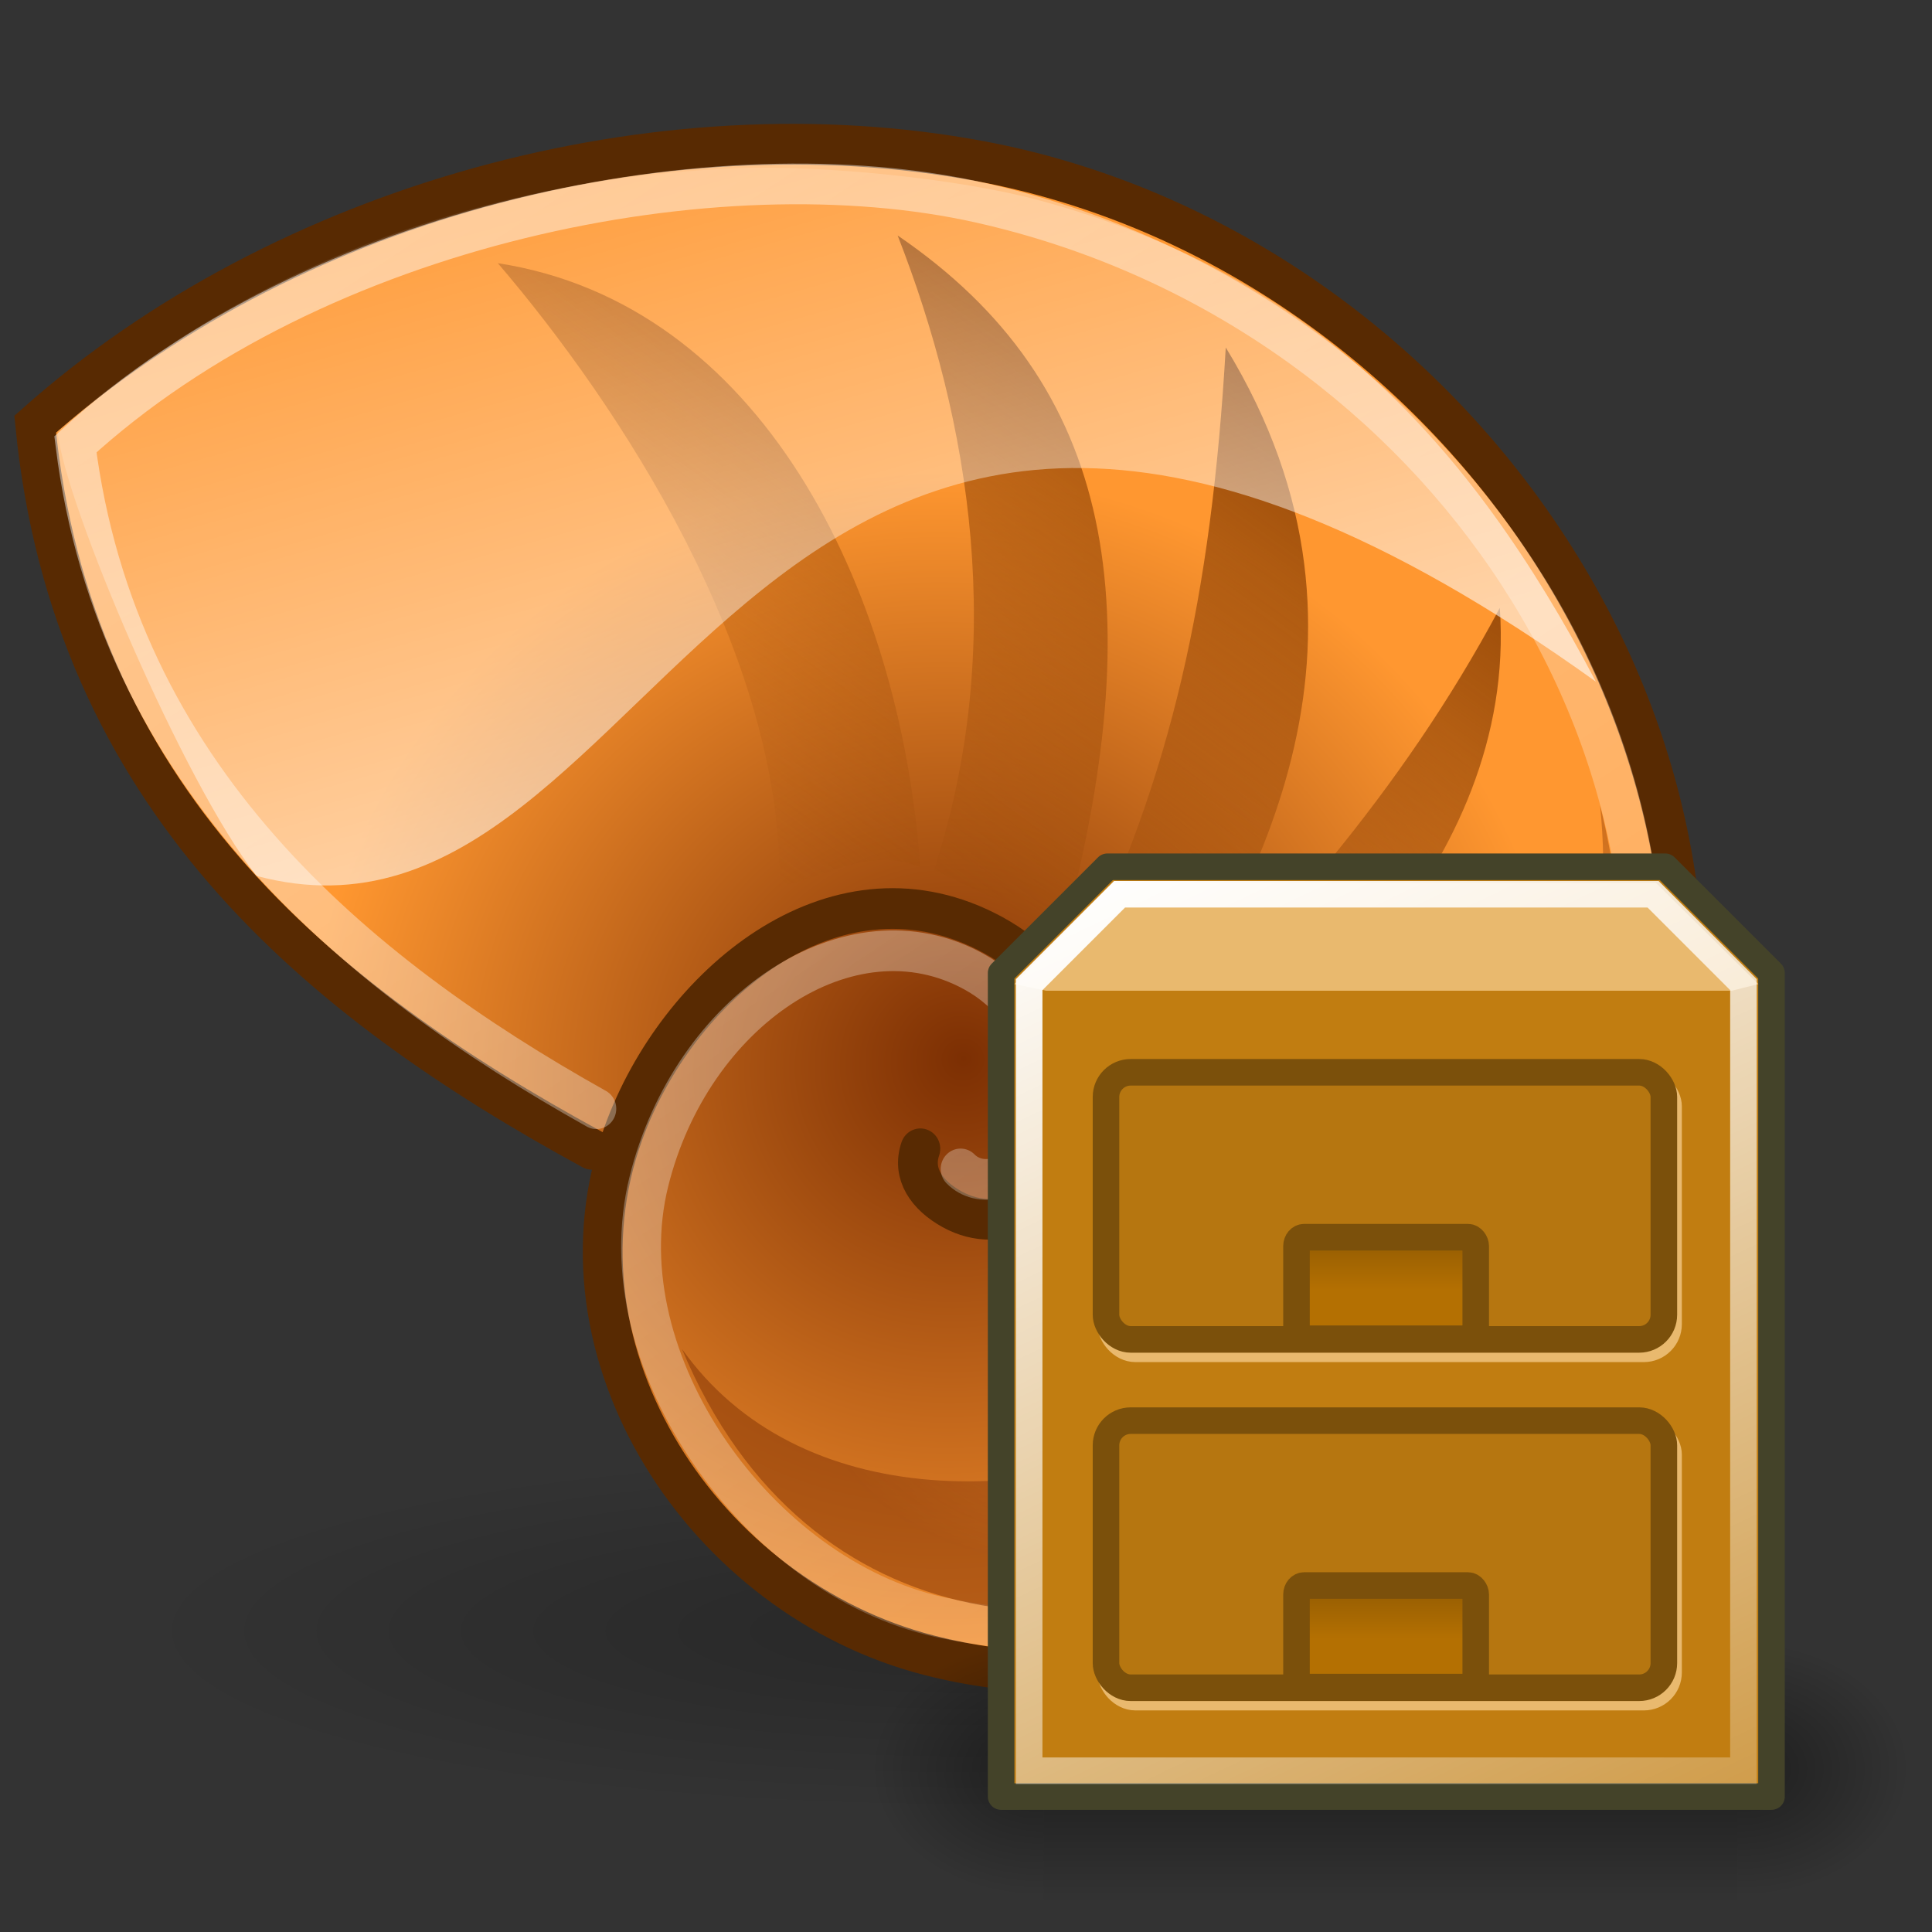<?xml version="1.0" encoding="UTF-8" standalone="no"?>
<!-- Created with Inkscape (http://www.inkscape.org/) -->
<svg
   xmlns:dc="http://purl.org/dc/elements/1.1/"
   xmlns:cc="http://creativecommons.org/ns#"
   xmlns:rdf="http://www.w3.org/1999/02/22-rdf-syntax-ns#"
   xmlns:svg="http://www.w3.org/2000/svg"
   xmlns="http://www.w3.org/2000/svg"
   xmlns:xlink="http://www.w3.org/1999/xlink"
   xmlns:sodipodi="http://sodipodi.sourceforge.net/DTD/sodipodi-0.dtd"
   xmlns:inkscape="http://www.inkscape.org/namespaces/inkscape"
   width="48"
   height="48"
   id="svg2"
   sodipodi:version="0.32"
   inkscape:version="0.46"
   version="1.0"
   sodipodi:docbase="/home/ulisse/icone/Nautilus/scalable"
   sodipodi:docname="logo.svg"
   inkscape:output_extension="org.inkscape.output.svg.inkscape">
  <rect width="100%" height="100%" fill="#333333" stroke="none"/>
  <defs
     id="defs4">
    <inkscape:perspective
       sodipodi:type="inkscape:persp3d"
       inkscape:vp_x="0 : 24 : 1"
       inkscape:vp_y="0 : 1000 : 0"
       inkscape:vp_z="48 : 24 : 1"
       inkscape:persp3d-origin="24 : 16 : 1"
       id="perspective39" />
    <linearGradient
       inkscape:collect="always"
       id="linearGradient2800">
      <stop
         style="stop-color:#7f3104;stop-opacity:0"
         offset="0"
         id="stop2802" />
      <stop
         style="stop-color:#7f3104;stop-opacity:1"
         offset="1"
         id="stop2804" />
    </linearGradient>
    <linearGradient
       inkscape:collect="always"
       id="linearGradient2254">
      <stop
         style="stop-color:#8c4104;stop-opacity:1"
         offset="0"
         id="stop2256" />
      <stop
         style="stop-color:#a04e0b;stop-opacity:0;"
         offset="1"
         id="stop2258" />
    </linearGradient>
    <linearGradient
       inkscape:collect="always"
       id="linearGradient2246">
      <stop
         style="stop-color:#ffffff;stop-opacity:1;"
         offset="0"
         id="stop2248" />
      <stop
         style="stop-color:#ffffff;stop-opacity:0;"
         offset="1"
         id="stop2250" />
    </linearGradient>
    <linearGradient
       inkscape:collect="always"
       id="linearGradient2207">
      <stop
         style="stop-color:#ffffff;stop-opacity:1;"
         offset="0"
         id="stop2209" />
      <stop
         style="stop-color:white;stop-opacity:0.376"
         offset="1"
         id="stop2211" />
    </linearGradient>
    <linearGradient
       id="linearGradient2193">
      <stop
         style="stop-color:#7c2f03;stop-opacity:1"
         offset="0"
         id="stop2195" />
      <stop
         style="stop-color:#ff9730;stop-opacity:1"
         offset="1"
         id="stop2197" />
    </linearGradient>
    <linearGradient
       id="linearGradient3256"
       inkscape:collect="always">
      <stop
         id="stop3258"
         offset="0"
         style="stop-color:#000000;stop-opacity:1;" />
      <stop
         id="stop3260"
         offset="1"
         style="stop-color:#000000;stop-opacity:0;" />
    </linearGradient>
    <radialGradient
       inkscape:collect="always"
       xlink:href="#linearGradient3256"
       id="radialGradient2315"
       gradientUnits="userSpaceOnUse"
       gradientTransform="matrix(1,0,0,0.315,0,26.813)"
       cx="25.456"
       cy="39.161"
       fx="25.456"
       fy="39.161"
       r="19.622" />
    <radialGradient
       inkscape:collect="always"
       xlink:href="#linearGradient2193"
       id="radialGradient2381"
       gradientUnits="userSpaceOnUse"
       gradientTransform="matrix(-1.407,-2.719337e-2,-2.615301e-2,1.353,28.408,13.103)"
       cx="2.211"
       cy="9.609"
       fx="1.669"
       fy="8.871"
       r="12.333" />
    <linearGradient
       inkscape:collect="always"
       xlink:href="#linearGradient2207"
       id="linearGradient2383"
       gradientUnits="userSpaceOnUse"
       gradientTransform="matrix(0.941,0,0,0.951,1.513,1.013)"
       x1="9.804"
       y1="-2.423"
       x2="35.826"
       y2="37.941" />
    <linearGradient
       inkscape:collect="always"
       xlink:href="#linearGradient2246"
       id="linearGradient2387"
       gradientUnits="userSpaceOnUse"
       x1="26.598"
       y1="16.853"
       x2="21.067"
       y2="-3.195" />
    <linearGradient
       inkscape:collect="always"
       xlink:href="#linearGradient2254"
       id="linearGradient2234"
       gradientUnits="userSpaceOnUse"
       x1="36.589"
       y1="10.541"
       x2="25.339"
       y2="25.988" />
    <radialGradient
       inkscape:collect="always"
       xlink:href="#linearGradient2800"
       id="radialGradient2810"
       cx="25.502"
       cy="30.812"
       fx="27.733"
       fy="26.358"
       r="11.683"
       gradientTransform="matrix(-0.975,0.794,-0.475,-0.583,72.024,25.047)"
       gradientUnits="userSpaceOnUse" />
    <linearGradient
       gradientUnits="userSpaceOnUse"
       y2="6.193"
       x2="-71.637"
       y1="8.403"
       x1="-71.724"
       id="linearGradient6512"
       xlink:href="#linearGradient6506"
       inkscape:collect="always" />
    <linearGradient
       gradientUnits="userSpaceOnUse"
       y2="6.325"
       x2="35.194"
       y1="7.983"
       x1="35.284"
       id="linearGradient6496"
       xlink:href="#linearGradient6490"
       inkscape:collect="always" />
    <linearGradient
       gradientTransform="translate(0,1)"
       gradientUnits="userSpaceOnUse"
       y2="12.6"
       x2="23.644"
       y1="14.324"
       x1="23.644"
       id="linearGradient5601"
       xlink:href="#linearGradient5595"
       inkscape:collect="always" />
    <linearGradient
       y2="13.087"
       x2="-6.497"
       y1="17.329"
       x1="-6.452"
       gradientTransform="translate(29,1)"
       gradientUnits="userSpaceOnUse"
       id="linearGradient5587"
       xlink:href="#linearGradient3267"
       inkscape:collect="always" />
    <linearGradient
       y2="38.75"
       x2="22.625"
       y1="20.625"
       x1="22.625"
       gradientUnits="userSpaceOnUse"
       id="linearGradient5584"
       xlink:href="#linearGradient3162"
       inkscape:collect="always" />
    <linearGradient
       y2="11.953"
       x2="28.615"
       y1="11.919"
       x1="18.25"
       gradientTransform="matrix(0.929,0,0,1.11,1.679,-1.705)"
       gradientUnits="userSpaceOnUse"
       id="linearGradient5581"
       xlink:href="#linearGradient3275"
       inkscape:collect="always" />
    <linearGradient
       y2="42.944"
       x2="19.375"
       y1="17.75"
       x1="19.375"
       gradientUnits="userSpaceOnUse"
       id="linearGradient5578"
       xlink:href="#linearGradient3184"
       inkscape:collect="always" />
    <linearGradient
       y2="-20.594"
       x2="36.562"
       y1="-17"
       x1="36.562"
       gradientTransform="translate(-26,49)"
       gradientUnits="userSpaceOnUse"
       id="linearGradient3499"
       xlink:href="#linearGradient3234"
       inkscape:collect="always" />
    <linearGradient
       y2="-20.594"
       x2="36.562"
       y1="-17"
       x1="36.562"
       gradientTransform="translate(-49,49)"
       gradientUnits="userSpaceOnUse"
       id="linearGradient3497"
       xlink:href="#linearGradient3234"
       inkscape:collect="always" />
    <linearGradient
       y2="8.934"
       x2="5.392"
       y1="-38.886"
       x1="5.392"
       gradientTransform="translate(-83,49)"
       gradientUnits="userSpaceOnUse"
       id="linearGradient3410"
       xlink:href="#linearGradient3146"
       inkscape:collect="always" />
    <linearGradient
       y2="35.466"
       x2="56.5"
       y1="13.926"
       x1="56.5"
       gradientTransform="matrix(-1,0,0,1,-16,-1)"
       gradientUnits="userSpaceOnUse"
       id="linearGradient3408"
       xlink:href="#linearGradient3412"
       inkscape:collect="always" />
    <linearGradient
       y2="8.934"
       x2="5.392"
       y1="-38.886"
       x1="5.392"
       gradientTransform="translate(-83,49)"
       gradientUnits="userSpaceOnUse"
       id="linearGradient3382"
       xlink:href="#linearGradient3146"
       inkscape:collect="always" />
    <linearGradient
       y2="33.869"
       x2="56.5"
       y1="13.926"
       x1="56.5"
       gradientTransform="matrix(-1,0,0,1,-16,-1)"
       gradientUnits="userSpaceOnUse"
       id="linearGradient3380"
       xlink:href="#linearGradient3392"
       inkscape:collect="always" />
    <linearGradient
       gradientUnits="userSpaceOnUse"
       y2="41.5"
       x2="10.916"
       y1="35.499"
       x1="10.916"
       id="linearGradient3310"
       xlink:href="#linearGradient3304"
       inkscape:collect="always" />
    <radialGradient
       r="1.5"
       fy="39.016"
       fx="2"
       cy="39.016"
       cx="2"
       gradientTransform="matrix(2,0,0,2,38,-39.531)"
       gradientUnits="userSpaceOnUse"
       id="radialGradient3300"
       xlink:href="#linearGradient3290"
       inkscape:collect="always" />
    <radialGradient
       gradientUnits="userSpaceOnUse"
       gradientTransform="matrix(2,0,0,2,-9,-116.531)"
       r="1.5"
       fy="39.016"
       fx="2"
       cy="39.016"
       cx="2"
       id="radialGradient3296"
       xlink:href="#linearGradient3290"
       inkscape:collect="always" />
    <radialGradient
       gradientUnits="userSpaceOnUse"
       gradientTransform="matrix(1,0,0,0.233,0,29.925)"
       r="22.562"
       fy="39"
       fx="24.312"
       cy="39"
       cx="24.312"
       id="radialGradient3286"
       xlink:href="#linearGradient3280"
       inkscape:collect="always" />
    <linearGradient
       id="linearGradient3146"
       inkscape:collect="always">
      <stop
         id="stop3148"
         offset="0"
         style="stop-color:white;stop-opacity:1;" />
      <stop
         id="stop3150"
         offset="1"
         style="stop-color:white;stop-opacity:0;" />
    </linearGradient>
    <linearGradient
       id="linearGradient3162">
      <stop
         id="stop3164"
         offset="0"
         style="stop-color:#729fcf;stop-opacity:1;" />
      <stop
         id="stop3166"
         offset="1"
         style="stop-color:#3465a4;stop-opacity:1" />
    </linearGradient>
    <linearGradient
       id="linearGradient3184"
       inkscape:collect="always">
      <stop
         id="stop3186"
         offset="0"
         style="stop-color:white;stop-opacity:1;" />
      <stop
         id="stop3188"
         offset="1"
         style="stop-color:white;stop-opacity:0;" />
    </linearGradient>
    <linearGradient
       id="linearGradient3234"
       inkscape:collect="always">
      <stop
         id="stop3236"
         offset="0"
         style="stop-color:white;stop-opacity:1;" />
      <stop
         id="stop3238"
         offset="1"
         style="stop-color:white;stop-opacity:0;" />
    </linearGradient>
    <linearGradient
       id="linearGradient3280"
       inkscape:collect="always">
      <stop
         id="stop3282"
         offset="0"
         style="stop-color:black;stop-opacity:1;" />
      <stop
         id="stop3284"
         offset="1"
         style="stop-color:black;stop-opacity:0;" />
    </linearGradient>
    <linearGradient
       id="linearGradient3290"
       inkscape:collect="always">
      <stop
         id="stop3292"
         offset="0"
         style="stop-color:black;stop-opacity:1;" />
      <stop
         id="stop3294"
         offset="1"
         style="stop-color:black;stop-opacity:0;" />
    </linearGradient>
    <linearGradient
       id="linearGradient3304">
      <stop
         id="stop3306"
         offset="0"
         style="stop-color:black;stop-opacity:0;" />
      <stop
         style="stop-color:black;stop-opacity:1;"
         offset="0.5"
         id="stop3312" />
      <stop
         id="stop3308"
         offset="1"
         style="stop-color:black;stop-opacity:0;" />
    </linearGradient>
    <linearGradient
       id="linearGradient3267"
       inkscape:collect="always">
      <stop
         id="stop3269"
         offset="0"
         style="stop-color:black;stop-opacity:1;" />
      <stop
         id="stop3271"
         offset="1"
         style="stop-color:black;stop-opacity:0;" />
    </linearGradient>
    <linearGradient
       id="linearGradient3275">
      <stop
         style="stop-color:#e7e7e4;stop-opacity:1;"
         offset="0"
         id="stop3277" />
      <stop
         id="stop5589"
         offset="0.324"
         style="stop-color:white;stop-opacity:1;" />
      <stop
         style="stop-color:white;stop-opacity:1;"
         offset="0.836"
         id="stop5591" />
      <stop
         style="stop-color:#d3d7cf;stop-opacity:1"
         offset="1"
         id="stop3279" />
    </linearGradient>
    <linearGradient
       id="linearGradient3392">
      <stop
         style="stop-color:#73d216;stop-opacity:1"
         offset="0"
         id="stop3394" />
      <stop
         style="stop-color:#8ae234;stop-opacity:1"
         offset="1"
         id="stop3396" />
    </linearGradient>
    <linearGradient
       id="linearGradient3412">
      <stop
         id="stop3414"
         offset="0"
         style="stop-color:#babdb6;stop-opacity:1" />
      <stop
         id="stop3416"
         offset="1"
         style="stop-color:#d3d7cf;stop-opacity:1" />
    </linearGradient>
    <linearGradient
       id="linearGradient5595"
       inkscape:collect="always">
      <stop
         id="stop5597"
         offset="0"
         style="stop-color:black;stop-opacity:1;" />
      <stop
         id="stop5599"
         offset="1"
         style="stop-color:black;stop-opacity:0;" />
    </linearGradient>
    <linearGradient
       id="linearGradient6490"
       inkscape:collect="always">
      <stop
         id="stop6492"
         offset="0"
         style="stop-color:white;stop-opacity:1;" />
      <stop
         id="stop6494"
         offset="1"
         style="stop-color:white;stop-opacity:0;" />
    </linearGradient>
    <linearGradient
       id="linearGradient6506"
       inkscape:collect="always">
      <stop
         id="stop6508"
         offset="0"
         style="stop-color:white;stop-opacity:1;" />
      <stop
         id="stop6510"
         offset="1"
         style="stop-color:white;stop-opacity:0;" />
    </linearGradient>
    <inkscape:perspective
       id="perspective2528"
       inkscape:persp3d-origin="24 : 16 : 1"
       inkscape:vp_z="48 : 24 : 1"
       inkscape:vp_y="0 : 1000 : 0"
       inkscape:vp_x="0 : 24 : 1"
       sodipodi:type="inkscape:persp3d" />
    <linearGradient
       inkscape:collect="always"
       xlink:href="#linearGradient3085"
       id="linearGradient3095"
       gradientUnits="userSpaceOnUse"
       x1="25.25"
       y1="23.568"
       x2="25.25"
       y2="19.169"
       gradientTransform="translate(0,13.113)" />
    <linearGradient
       inkscape:collect="always"
       xlink:href="#linearGradient3085"
       id="linearGradient3091"
       x1="25.25"
       y1="23.568"
       x2="25.25"
       y2="19.169"
       gradientUnits="userSpaceOnUse" />
    <linearGradient
       gradientUnits="userSpaceOnUse"
       y2="57.469"
       x2="38.694"
       y1="7.219"
       x1="14.681"
       id="linearGradient2374"
       xlink:href="#linearGradient2368"
       inkscape:collect="always" />
    <radialGradient
       gradientUnits="userSpaceOnUse"
       gradientTransform="matrix(1,0,0,0.5,-3.881442e-16,18.25)"
       r="14.714"
       fy="36.5"
       fx="25.357"
       cy="36.5"
       cx="25.357"
       id="radialGradient2188"
       xlink:href="#linearGradient2182"
       inkscape:collect="always" />
    <linearGradient
       id="linearGradient2182"
       inkscape:collect="always">
      <stop
         id="stop2184"
         offset="0"
         style="stop-color:#000000;stop-opacity:1;" />
      <stop
         id="stop2186"
         offset="1"
         style="stop-color:#000000;stop-opacity:0;" />
    </linearGradient>
    <linearGradient
       id="linearGradient2368"
       inkscape:collect="always">
      <stop
         id="stop2370"
         offset="0"
         style="stop-color:#ffffff;stop-opacity:1;" />
      <stop
         id="stop2372"
         offset="1"
         style="stop-color:#ffffff;stop-opacity:0;" />
    </linearGradient>
    <linearGradient
       id="linearGradient3085">
      <stop
         style="stop-color:#b47002;stop-opacity:1;"
         offset="0"
         id="stop3087" />
      <stop
         style="stop-color:#6b4301;stop-opacity:1;"
         offset="1"
         id="stop3089" />
    </linearGradient>
    <linearGradient
       y2="609.505"
       x2="302.857"
       y1="366.648"
       x1="302.857"
       gradientTransform="matrix(2.774,0,0,1.97,-1892.179,-872.885)"
       gradientUnits="userSpaceOnUse"
       id="linearGradient5027"
       xlink:href="#linearGradient5048"
       inkscape:collect="always" />
    <linearGradient
       id="linearGradient5048">
      <stop
         id="stop5050"
         offset="0"
         style="stop-color:black;stop-opacity:0;" />
      <stop
         style="stop-color:black;stop-opacity:1;"
         offset="0.5"
         id="stop5056" />
      <stop
         id="stop5052"
         offset="1"
         style="stop-color:black;stop-opacity:0;" />
    </linearGradient>
    <radialGradient
       r="117.143"
       fy="486.648"
       fx="605.714"
       cy="486.648"
       cx="605.714"
       gradientTransform="matrix(2.774,0,0,1.97,-1891.633,-872.885)"
       gradientUnits="userSpaceOnUse"
       id="radialGradient5029"
       xlink:href="#linearGradient5060"
       inkscape:collect="always" />
    <linearGradient
       id="linearGradient5060"
       inkscape:collect="always">
      <stop
         id="stop5062"
         offset="0"
         style="stop-color:black;stop-opacity:1;" />
      <stop
         id="stop5064"
         offset="1"
         style="stop-color:black;stop-opacity:0;" />
    </linearGradient>
    <radialGradient
       r="117.143"
       fy="486.648"
       fx="605.714"
       cy="486.648"
       cx="605.714"
       gradientTransform="matrix(-2.774,0,0,1.97,112.762,-872.885)"
       gradientUnits="userSpaceOnUse"
       id="radialGradient5031"
       xlink:href="#linearGradient5060"
       inkscape:collect="always" />
    <inkscape:perspective
       id="perspective2687"
       inkscape:persp3d-origin="24 : 16 : 1"
       inkscape:vp_z="48 : 24 : 1"
       inkscape:vp_y="0 : 1000 : 0"
       inkscape:vp_x="0 : 24 : 1"
       sodipodi:type="inkscape:persp3d" />
  </defs>
  <sodipodi:namedview
     id="base"
     pagecolor="#ffffff"
     bordercolor="#a8a8a8"
     borderopacity="1"
     inkscape:pageopacity="0.0"
     inkscape:pageshadow="2"
     inkscape:zoom="5.1456311"
     inkscape:cx="9.1989774"
     inkscape:cy="24.728512"
     inkscape:document-units="px"
     inkscape:current-layer="layer1"
     inkscape:showpageshadow="false"
     inkscape:grid-bbox="true"
     showgrid="false"
     inkscape:grid-points="false"
     inkscape:window-width="965"
     inkscape:window-height="722"
     inkscape:window-x="42"
     inkscape:window-y="15"
     fill="#babdb6">
    <inkscape:grid
       id="GridFromPre046Settings"
       type="xygrid"
       originx="0px"
       originy="0px"
       spacingx="0.5px"
       spacingy="0.5px"
       color="#0000ff"
       empcolor="#0000ff"
       opacity="0.2"
       empopacity="0.4"
       empspacing="2" />
  </sodipodi:namedview>
  <g
     inkscape:label="Livello 1"
     inkscape:groupmode="layer"
     id="layer1"
     style="display:inline">
    <path
       sodipodi:type="arc"
       style="opacity:0.224;fill:url(#radialGradient2315);fill-opacity:1;fill-rule:nonzero;stroke:none;stroke-width:1;stroke-linecap:butt;stroke-linejoin:miter;marker:none;marker-start:none;marker-mid:none;marker-end:none;stroke-miterlimit:4;stroke-dasharray:none;stroke-dashoffset:0;stroke-opacity:1;visibility:visible;display:inline;overflow:visible"
       id="path3254"
       sodipodi:cx="25.455845"
       sodipodi:cy="39.161163"
       sodipodi:rx="19.622213"
       sodipodi:ry="6.1871843"
       d="M 45.078,39.161 A 19.622,6.187 0 1 1 5.834,39.161 A 19.622,6.187 0 1 1 45.078,39.161 z"
       transform="matrix(1.045,0,0,0.727,-2.72,12.056)" />
    <g
       id="g2375"
       transform="matrix(0.907,0,0,0.927,0.523,3.063)">
      <path
         sodipodi:nodetypes="cssssssscc"
         id="path1314"
         d="M 24.634,27.484 C 24.396,28.16 24.817,28.733 25.498,29.103 C 26.902,29.864 28.424,28.935 28.869,27.45 C 29.661,24.804 28.631,22.732 26.426,21.653 C 22.215,19.592 17.967,23.118 16.507,27.047 C 14.303,32.981 18.724,39.517 24.872,41.059 C 34.086,43.37 42.985,36.493 45.024,27.861 C 47.954,15.452 38.466,3.253 26.287,1.018 C 17.47,-0.6 7.181,2.147 0.387,8.065 C 1.387,18.065 8.139,23.5 15.639,27.5"
         style="fill:url(#radialGradient2381);fill-opacity:1;fill-rule:nonzero;stroke:#582a02;stroke-width:1.09;stroke-linecap:round;stroke-linejoin:miter;stroke-miterlimit:4;stroke-dasharray:none;stroke-opacity:1" />
      <path
         sodipodi:nodetypes="csssssscc"
         id="path2215"
         d="M 25.736,28.024 C 26.236,28.524 27.249,28.398 27.722,27.307 C 28.213,26.173 28.213,23.879 26.104,22.738 C 22.707,20.902 18.357,23.784 17.197,28.364 C 15.975,33.192 20.19,38.955 25.15,40.033 C 33.879,41.93 41.887,35.907 43.928,27.554 C 46.676,16.307 38.47,4.817 26.287,2.131 C 19.115,0.549 8.102,2.67 1.489,8.604 C 2.626,17.473 9.111,22.771 15.759,26.411"
         style="opacity:0.49;fill:none;fill-opacity:1;fill-rule:nonzero;stroke:url(#linearGradient2383);stroke-width:1.09;stroke-linecap:round;stroke-linejoin:miter;stroke-miterlimit:4;stroke-dasharray:none;stroke-opacity:1" />
      <path
         style="fill:url(#linearGradient2234);fill-opacity:1;fill-rule:evenodd;stroke:none;stroke-width:0.25pt;stroke-linecap:butt;stroke-linejoin:miter;stroke-opacity:1"
         d="M 21.938,4.812 C 23.752,9.447 24.658,15.001 22.844,20.562 C 24.009,21.171 25.573,21.767 26,22.375 C 28.258,14.049 27.375,8.516 21.938,4.812 z M 12,5.5 C 15,9 19.108,15.223 19,21 C 20.382,20.662 21.237,20.01 22.5,20.5 C 22,13.5 18.5,6.5 12,5.5 z M 30.094,7.594 C 29.738,13.779 28.737,18.241 26.469,22.875 C 26.998,23.793 27.781,24.692 27.562,25.719 C 27.523,25.892 27.448,26.099 27.344,26.281 C 27.338,26.291 27.319,26.302 27.312,26.312 L 26.625,28.344 C 26.595,28.355 26.559,28.39 26.531,28.406 C 26.517,28.414 26.483,28.431 26.469,28.438 L 24.656,29.844 C 28.286,30.307 37.342,27.061 39.156,21.5 C 35.478,24.353 32.577,25.493 28.719,27.062 C 31.441,25.296 37.36,20.551 36.906,14.062 C 34.407,18.748 31.166,22.214 28.219,25.219 C 30.544,21.482 34.63,15.009 30.094,7.594 z"
         transform="matrix(1.102,0,0,1.079,-0.164,-2.185)"
         id="path2225"
         sodipodi:nodetypes="ccccccccccssccsccccccc" />
      <path
         sodipodi:nodetypes="ccccsc"
         id="path2234"
         d="M 19.626,1.204 C 12.733,1.47 6.095,3.824 1,8.262 C 1.192,10.181 4.449,17.671 6.449,20.171 C 17.949,23.171 19.639,-1.534 43.139,14.966 C 39.639,8.466 35.405,4.068 27.905,2.068 C 25.695,1.479 21.924,1.116 19.626,1.204 z"
         style="opacity:0.573;fill:url(#linearGradient2387);fill-opacity:1;fill-rule:nonzero;stroke:none;stroke-width:1pt;stroke-linecap:butt;stroke-linejoin:miter;stroke-opacity:1" />
    </g>
    <path
       style="opacity:0.5;fill:url(#radialGradient2810);fill-opacity:1;fill-rule:evenodd;stroke:none;stroke-width:1px;stroke-linecap:butt;stroke-linejoin:miter;stroke-opacity:1"
       d="M 16.942,33.512 C 22.66,41.582 41.19,33.948 39.753,20.007 C 41.677,27.785 38.397,34.735 33.105,37.99 C 27.544,41.411 20.051,40.961 16.942,33.512 z"
       id="path1911"
       sodipodi:nodetypes="ccsc" />
    <g
       inkscape:label="Layer 1"
       id="g2713"
       transform="matrix(0.66,0,0,0.66,17.86,16.502)">
      <g
         transform="matrix(1.949531e-2,0,0,2.086758e-2,42.619,39.79)"
         id="g5022">
        <rect
           style="opacity:0.402;fill:url(#linearGradient5027);fill-opacity:1;fill-rule:nonzero;stroke:none;stroke-width:1;stroke-linecap:round;stroke-linejoin:miter;marker:none;marker-start:none;marker-mid:none;marker-end:none;stroke-miterlimit:4;stroke-dasharray:none;stroke-dashoffset:0;stroke-opacity:1;visibility:visible;display:inline;overflow:visible"
           id="rect4173"
           width="1339.633"
           height="478.357"
           x="-1559.252"
           y="-150.697" />
        <path
           style="opacity:0.402;fill:url(#radialGradient5029);fill-opacity:1;fill-rule:nonzero;stroke:none;stroke-width:1;stroke-linecap:round;stroke-linejoin:miter;marker:none;marker-start:none;marker-mid:none;marker-end:none;stroke-miterlimit:4;stroke-dasharray:none;stroke-dashoffset:0;stroke-opacity:1;visibility:visible;display:inline;overflow:visible"
           d="M -219.619,-150.68 C -219.619,-150.68 -219.619,327.65 -219.619,327.65 C -76.745,328.551 125.781,220.481 125.781,88.454 C 125.781,-43.572 -33.655,-150.68 -219.619,-150.68 z"
           id="path5058"
           sodipodi:nodetypes="cccc" />
        <path
           sodipodi:nodetypes="cccc"
           id="path5018"
           d="M -1559.252,-150.68 C -1559.252,-150.68 -1559.252,327.65 -1559.252,327.65 C -1702.127,328.551 -1904.652,220.481 -1904.652,88.454 C -1904.652,-43.572 -1745.216,-150.68 -1559.252,-150.68 z"
           style="opacity:0.402;fill:url(#radialGradient5031);fill-opacity:1;fill-rule:nonzero;stroke:none;stroke-width:1;stroke-linecap:round;stroke-linejoin:miter;marker:none;marker-start:none;marker-mid:none;marker-end:none;stroke-miterlimit:4;stroke-dasharray:none;stroke-dashoffset:0;stroke-opacity:1;visibility:visible;display:inline;overflow:visible" />
      </g>
      <path
         id="path1414"
         d="M 10.625,11.625 L 10.625,42.625 L 39.625,42.625 L 39.625,11.625 L 35.625,7.625 L 14.625,7.625 L 10.625,11.625 z"
         style="fill:#c17d11;fill-opacity:1;fill-rule:evenodd;stroke:#444329;stroke-width:1px;stroke-linecap:round;stroke-linejoin:round;stroke-opacity:1" />
      <path
         sodipodi:nodetypes="ccccccc"
         id="path2380"
         d="M 14.849,8.225 L 11.126,12.041 L 12.315,12.291 L 38.129,12.291 L 39.13,12.041 L 35.267,8.225 L 14.849,8.225 z"
         style="fill:#e9b96e;fill-opacity:1;fill-rule:evenodd;stroke:none;stroke-width:1px;stroke-linecap:butt;stroke-linejoin:miter;stroke-opacity:1" />
      <rect
         style="opacity:1;fill:#e9b96e;fill-opacity:1;fill-rule:evenodd;stroke:#e9b96e;stroke-width:1px;stroke-linecap:round;stroke-linejoin:round;marker:none;marker-start:none;marker-mid:none;marker-end:none;stroke-miterlimit:4;stroke-dasharray:none;stroke-dashoffset:0;stroke-opacity:1;visibility:visible;display:inline;overflow:visible;font-family:Bitstream Vera Sans"
         id="rect3083"
         width="21"
         height="10.055"
         x="14.75"
         y="28.828"
         rx="0.929"
         ry="0.929" />
      <rect
         ry="0.929"
         rx="0.929"
         y="28.475"
         x="14.573"
         height="10.055"
         width="21"
         id="rect1416"
         style="opacity:1;fill:#b67610;fill-opacity:1;fill-rule:evenodd;stroke:#7b500b;stroke-width:1px;stroke-linecap:round;stroke-linejoin:round;marker:none;marker-start:none;marker-mid:none;marker-end:none;stroke-miterlimit:4;stroke-dasharray:none;stroke-dashoffset:0;stroke-opacity:1;visibility:visible;display:inline;overflow:visible;font-family:Bitstream Vera Sans" />
      <path
         sodipodi:nodetypes="ccccccc"
         style="fill:none;fill-opacity:1;fill-rule:evenodd;stroke:url(#linearGradient2374);stroke-width:1;stroke-linecap:butt;stroke-linejoin:miter;stroke-miterlimit:4;stroke-dasharray:none;stroke-opacity:1"
         d="M 11.681,12.062 L 11.681,41.653 L 38.569,41.653 L 38.569,12.062 L 35.167,8.66 L 15.083,8.66 L 11.681,12.062 z"
         id="path2358" />
      <rect
         ry="0.929"
         rx="0.929"
         y="15.716"
         x="14.75"
         height="10.055"
         width="21"
         id="rect3081"
         style="opacity:1;fill:#e9b96e;fill-opacity:1;fill-rule:evenodd;stroke:#e9b96e;stroke-width:1px;stroke-linecap:round;stroke-linejoin:round;marker:none;marker-start:none;marker-mid:none;marker-end:none;stroke-miterlimit:4;stroke-dasharray:none;stroke-dashoffset:0;stroke-opacity:1;visibility:visible;display:inline;overflow:visible;font-family:Bitstream Vera Sans" />
      <rect
         style="opacity:1;fill:#b67610;fill-opacity:1;fill-rule:evenodd;stroke:#7b500b;stroke-width:1px;stroke-linecap:round;stroke-linejoin:round;marker:none;marker-start:none;marker-mid:none;marker-end:none;stroke-miterlimit:4;stroke-dasharray:none;stroke-dashoffset:0;stroke-opacity:1;visibility:visible;display:inline;overflow:visible;font-family:Bitstream Vera Sans"
         id="rect3077"
         width="21"
         height="10.055"
         x="14.573"
         y="15.362"
         rx="0.929"
         ry="0.929" />
      <rect
         ry="0.337"
         rx="0.287"
         y="21.569"
         x="21.744"
         height="3.822"
         width="6.747"
         id="rect3079"
         style="opacity:1;fill:url(#linearGradient3091);fill-opacity:1;fill-rule:evenodd;stroke:#7b500b;stroke-width:1px;stroke-linecap:round;stroke-linejoin:round;marker:none;marker-start:none;marker-mid:none;marker-end:none;stroke-miterlimit:4;stroke-dasharray:none;stroke-dashoffset:0;stroke-opacity:1;visibility:visible;display:inline;overflow:visible;font-family:Bitstream Vera Sans" />
      <rect
         style="opacity:1;fill:url(#linearGradient3095);fill-opacity:1;fill-rule:evenodd;stroke:#7b500b;stroke-width:1px;stroke-linecap:round;stroke-linejoin:round;marker:none;marker-start:none;marker-mid:none;marker-end:none;stroke-miterlimit:4;stroke-dasharray:none;stroke-dashoffset:0;stroke-opacity:1;visibility:visible;display:inline;overflow:visible;font-family:Bitstream Vera Sans"
         id="rect3093"
         width="6.747"
         height="3.822"
         x="21.744"
         y="34.682"
         rx="0.287"
         ry="0.337" />
    </g>
  </g>
  <g
     inkscape:groupmode="layer"
     id="layer2"
     inkscape:label="gear"
     style="display:inline" />
</svg>
